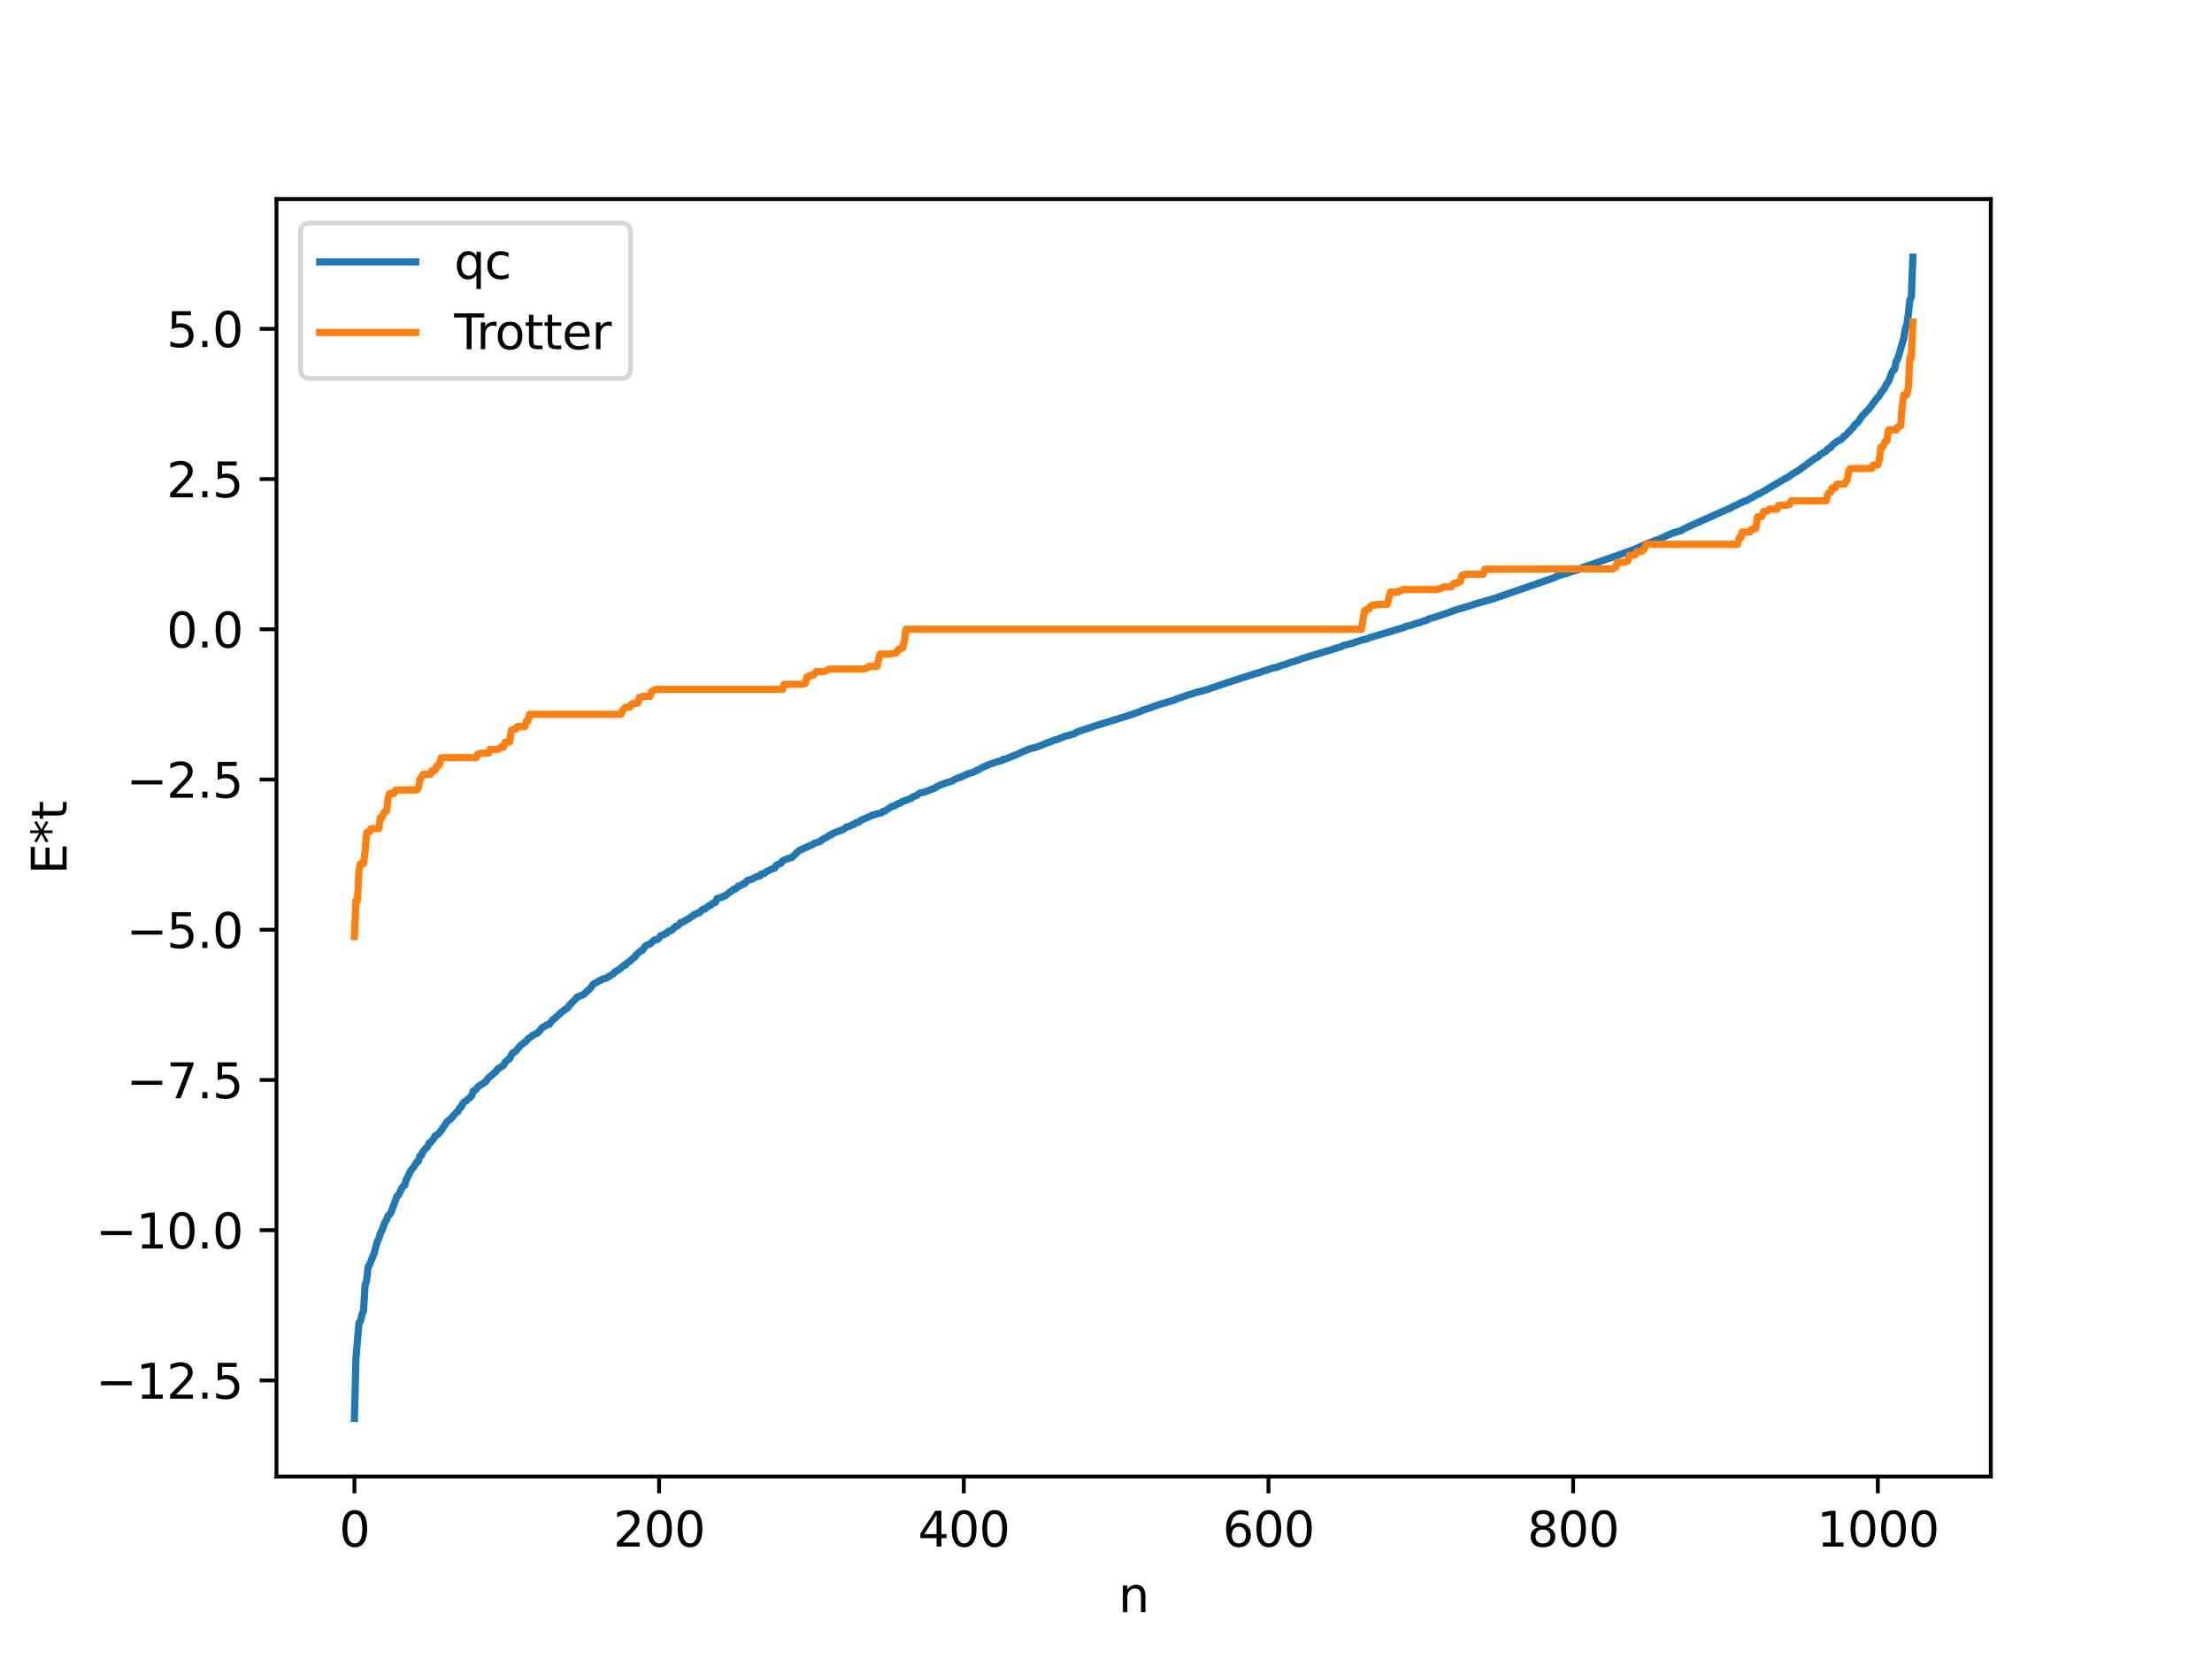 <?xml version="1.0" encoding="utf-8" standalone="no"?>
<!DOCTYPE svg PUBLIC "-//W3C//DTD SVG 1.1//EN"
  "http://www.w3.org/Graphics/SVG/1.1/DTD/svg11.dtd">
<svg xmlns:xlink="http://www.w3.org/1999/xlink" width="460.8pt" height="345.6pt" viewBox="0 0 460.8 345.6" xmlns="http://www.w3.org/2000/svg" version="1.1">
 <defs>
  <style type="text/css">*{stroke-linejoin: round; stroke-linecap: butt}</style>
 </defs>
 <g id="figure_1">
  <g id="patch_1">
   <path d="M 0 345.6 
L 460.8 345.6 
L 460.8 0 
L 0 0 
z
" style="fill: #ffffff"/>
  </g>
  <g id="axes_1">
   <g id="patch_2">
    <path d="M 57.6 307.584 
L 414.72 307.584 
L 414.72 41.472 
L 57.6 41.472 
z
" style="fill: #ffffff"/>
   </g>
   <g id="matplotlib.axis_1">
    <g id="xtick_1">
     <g id="line2d_1">
      <defs>
       <path id="mf4db62f267" d="M 0 0 
L 0 3.5 
" style="stroke: #000000; stroke-width: 0.8"/>
      </defs>
      <g>
       <use xlink:href="#mf4db62f267" x="73.833" y="307.584" style="stroke: #000000; stroke-width: 0.8"/>
      </g>
     </g>
     <g id="text_1">
      <!-- 0 -->
      <g transform="translate(70.651 322.182) scale(0.1 -0.1)">
       <defs>
        <path id="DejaVuSans-30" d="M 2034 4250 
Q 1547 4250 1301 3770 
Q 1056 3291 1056 2328 
Q 1056 1369 1301 889 
Q 1547 409 2034 409 
Q 2525 409 2770 889 
Q 3016 1369 3016 2328 
Q 3016 3291 2770 3770 
Q 2525 4250 2034 4250 
z
M 2034 4750 
Q 2819 4750 3233 4129 
Q 3647 3509 3647 2328 
Q 3647 1150 3233 529 
Q 2819 -91 2034 -91 
Q 1250 -91 836 529 
Q 422 1150 422 2328 
Q 422 3509 836 4129 
Q 1250 4750 2034 4750 
z
" transform="scale(0.016)"/>
       </defs>
       <use xlink:href="#DejaVuSans-30"/>
      </g>
     </g>
    </g>
    <g id="xtick_2">
     <g id="line2d_2">
      <g>
       <use xlink:href="#mf4db62f267" x="137.304" y="307.584" style="stroke: #000000; stroke-width: 0.8"/>
      </g>
     </g>
     <g id="text_2">
      <!-- 200 -->
      <g transform="translate(127.76 322.182) scale(0.1 -0.1)">
       <defs>
        <path id="DejaVuSans-32" d="M 1228 531 
L 3431 531 
L 3431 0 
L 469 0 
L 469 531 
Q 828 903 1448 1529 
Q 2069 2156 2228 2338 
Q 2531 2678 2651 2914 
Q 2772 3150 2772 3378 
Q 2772 3750 2511 3984 
Q 2250 4219 1831 4219 
Q 1534 4219 1204 4116 
Q 875 4013 500 3803 
L 500 4441 
Q 881 4594 1212 4672 
Q 1544 4750 1819 4750 
Q 2544 4750 2975 4387 
Q 3406 4025 3406 3419 
Q 3406 3131 3298 2873 
Q 3191 2616 2906 2266 
Q 2828 2175 2409 1742 
Q 1991 1309 1228 531 
z
" transform="scale(0.016)"/>
       </defs>
       <use xlink:href="#DejaVuSans-32"/>
       <use xlink:href="#DejaVuSans-30" x="63.623"/>
       <use xlink:href="#DejaVuSans-30" x="127.246"/>
      </g>
     </g>
    </g>
    <g id="xtick_3">
     <g id="line2d_3">
      <g>
       <use xlink:href="#mf4db62f267" x="200.775" y="307.584" style="stroke: #000000; stroke-width: 0.8"/>
      </g>
     </g>
     <g id="text_3">
      <!-- 400 -->
      <g transform="translate(191.231 322.182) scale(0.1 -0.1)">
       <defs>
        <path id="DejaVuSans-34" d="M 2419 4116 
L 825 1625 
L 2419 1625 
L 2419 4116 
z
M 2253 4666 
L 3047 4666 
L 3047 1625 
L 3713 1625 
L 3713 1100 
L 3047 1100 
L 3047 0 
L 2419 0 
L 2419 1100 
L 313 1100 
L 313 1709 
L 2253 4666 
z
" transform="scale(0.016)"/>
       </defs>
       <use xlink:href="#DejaVuSans-34"/>
       <use xlink:href="#DejaVuSans-30" x="63.623"/>
       <use xlink:href="#DejaVuSans-30" x="127.246"/>
      </g>
     </g>
    </g>
    <g id="xtick_4">
     <g id="line2d_4">
      <g>
       <use xlink:href="#mf4db62f267" x="264.246" y="307.584" style="stroke: #000000; stroke-width: 0.8"/>
      </g>
     </g>
     <g id="text_4">
      <!-- 600 -->
      <g transform="translate(254.702 322.182) scale(0.1 -0.1)">
       <defs>
        <path id="DejaVuSans-36" d="M 2113 2584 
Q 1688 2584 1439 2293 
Q 1191 2003 1191 1497 
Q 1191 994 1439 701 
Q 1688 409 2113 409 
Q 2538 409 2786 701 
Q 3034 994 3034 1497 
Q 3034 2003 2786 2293 
Q 2538 2584 2113 2584 
z
M 3366 4563 
L 3366 3988 
Q 3128 4100 2886 4159 
Q 2644 4219 2406 4219 
Q 1781 4219 1451 3797 
Q 1122 3375 1075 2522 
Q 1259 2794 1537 2939 
Q 1816 3084 2150 3084 
Q 2853 3084 3261 2657 
Q 3669 2231 3669 1497 
Q 3669 778 3244 343 
Q 2819 -91 2113 -91 
Q 1303 -91 875 529 
Q 447 1150 447 2328 
Q 447 3434 972 4092 
Q 1497 4750 2381 4750 
Q 2619 4750 2861 4703 
Q 3103 4656 3366 4563 
z
" transform="scale(0.016)"/>
       </defs>
       <use xlink:href="#DejaVuSans-36"/>
       <use xlink:href="#DejaVuSans-30" x="63.623"/>
       <use xlink:href="#DejaVuSans-30" x="127.246"/>
      </g>
     </g>
    </g>
    <g id="xtick_5">
     <g id="line2d_5">
      <g>
       <use xlink:href="#mf4db62f267" x="327.717" y="307.584" style="stroke: #000000; stroke-width: 0.8"/>
      </g>
     </g>
     <g id="text_5">
      <!-- 800 -->
      <g transform="translate(318.173 322.182) scale(0.1 -0.1)">
       <defs>
        <path id="DejaVuSans-38" d="M 2034 2216 
Q 1584 2216 1326 1975 
Q 1069 1734 1069 1313 
Q 1069 891 1326 650 
Q 1584 409 2034 409 
Q 2484 409 2743 651 
Q 3003 894 3003 1313 
Q 3003 1734 2745 1975 
Q 2488 2216 2034 2216 
z
M 1403 2484 
Q 997 2584 770 2862 
Q 544 3141 544 3541 
Q 544 4100 942 4425 
Q 1341 4750 2034 4750 
Q 2731 4750 3128 4425 
Q 3525 4100 3525 3541 
Q 3525 3141 3298 2862 
Q 3072 2584 2669 2484 
Q 3125 2378 3379 2068 
Q 3634 1759 3634 1313 
Q 3634 634 3220 271 
Q 2806 -91 2034 -91 
Q 1263 -91 848 271 
Q 434 634 434 1313 
Q 434 1759 690 2068 
Q 947 2378 1403 2484 
z
M 1172 3481 
Q 1172 3119 1398 2916 
Q 1625 2713 2034 2713 
Q 2441 2713 2670 2916 
Q 2900 3119 2900 3481 
Q 2900 3844 2670 4047 
Q 2441 4250 2034 4250 
Q 1625 4250 1398 4047 
Q 1172 3844 1172 3481 
z
" transform="scale(0.016)"/>
       </defs>
       <use xlink:href="#DejaVuSans-38"/>
       <use xlink:href="#DejaVuSans-30" x="63.623"/>
       <use xlink:href="#DejaVuSans-30" x="127.246"/>
      </g>
     </g>
    </g>
    <g id="xtick_6">
     <g id="line2d_6">
      <g>
       <use xlink:href="#mf4db62f267" x="391.188" y="307.584" style="stroke: #000000; stroke-width: 0.8"/>
      </g>
     </g>
     <g id="text_6">
      <!-- 1000 -->
      <g transform="translate(378.463 322.182) scale(0.1 -0.1)">
       <defs>
        <path id="DejaVuSans-31" d="M 794 531 
L 1825 531 
L 1825 4091 
L 703 3866 
L 703 4441 
L 1819 4666 
L 2450 4666 
L 2450 531 
L 3481 531 
L 3481 0 
L 794 0 
L 794 531 
z
" transform="scale(0.016)"/>
       </defs>
       <use xlink:href="#DejaVuSans-31"/>
       <use xlink:href="#DejaVuSans-30" x="63.623"/>
       <use xlink:href="#DejaVuSans-30" x="127.246"/>
       <use xlink:href="#DejaVuSans-30" x="190.869"/>
      </g>
     </g>
    </g>
    <g id="text_7">
     <!-- n -->
     <g transform="translate(232.991 335.861) scale(0.1 -0.1)">
      <defs>
       <path id="DejaVuSans-6e" d="M 3513 2113 
L 3513 0 
L 2938 0 
L 2938 2094 
Q 2938 2591 2744 2837 
Q 2550 3084 2163 3084 
Q 1697 3084 1428 2787 
Q 1159 2491 1159 1978 
L 1159 0 
L 581 0 
L 581 3500 
L 1159 3500 
L 1159 2956 
Q 1366 3272 1645 3428 
Q 1925 3584 2291 3584 
Q 2894 3584 3203 3211 
Q 3513 2838 3513 2113 
z
" transform="scale(0.016)"/>
      </defs>
      <use xlink:href="#DejaVuSans-6e"/>
     </g>
    </g>
   </g>
   <g id="matplotlib.axis_2">
    <g id="ytick_1">
     <g id="line2d_7">
      <defs>
       <path id="m7f09485b2f" d="M 0 0 
L -3.5 0 
" style="stroke: #000000; stroke-width: 0.8"/>
      </defs>
      <g>
       <use xlink:href="#m7f09485b2f" x="57.6" y="287.57" style="stroke: #000000; stroke-width: 0.8"/>
      </g>
     </g>
     <g id="text_8">
      <!-- −12.5 -->
      <g transform="translate(19.955 291.369) scale(0.1 -0.1)">
       <defs>
        <path id="DejaVuSans-2212" d="M 678 2272 
L 4684 2272 
L 4684 1741 
L 678 1741 
L 678 2272 
z
" transform="scale(0.016)"/>
        <path id="DejaVuSans-2e" d="M 684 794 
L 1344 794 
L 1344 0 
L 684 0 
L 684 794 
z
" transform="scale(0.016)"/>
        <path id="DejaVuSans-35" d="M 691 4666 
L 3169 4666 
L 3169 4134 
L 1269 4134 
L 1269 2991 
Q 1406 3038 1543 3061 
Q 1681 3084 1819 3084 
Q 2600 3084 3056 2656 
Q 3513 2228 3513 1497 
Q 3513 744 3044 326 
Q 2575 -91 1722 -91 
Q 1428 -91 1123 -41 
Q 819 9 494 109 
L 494 744 
Q 775 591 1075 516 
Q 1375 441 1709 441 
Q 2250 441 2565 725 
Q 2881 1009 2881 1497 
Q 2881 1984 2565 2268 
Q 2250 2553 1709 2553 
Q 1456 2553 1204 2497 
Q 953 2441 691 2322 
L 691 4666 
z
" transform="scale(0.016)"/>
       </defs>
       <use xlink:href="#DejaVuSans-2212"/>
       <use xlink:href="#DejaVuSans-31" x="83.789"/>
       <use xlink:href="#DejaVuSans-32" x="147.412"/>
       <use xlink:href="#DejaVuSans-2e" x="211.035"/>
       <use xlink:href="#DejaVuSans-35" x="242.822"/>
      </g>
     </g>
    </g>
    <g id="ytick_2">
     <g id="line2d_8">
      <g>
       <use xlink:href="#m7f09485b2f" x="57.6" y="256.274" style="stroke: #000000; stroke-width: 0.8"/>
      </g>
     </g>
     <g id="text_9">
      <!-- −10.0 -->
      <g transform="translate(19.955 260.074) scale(0.1 -0.1)">
       <use xlink:href="#DejaVuSans-2212"/>
       <use xlink:href="#DejaVuSans-31" x="83.789"/>
       <use xlink:href="#DejaVuSans-30" x="147.412"/>
       <use xlink:href="#DejaVuSans-2e" x="211.035"/>
       <use xlink:href="#DejaVuSans-30" x="242.822"/>
      </g>
     </g>
    </g>
    <g id="ytick_3">
     <g id="line2d_9">
      <g>
       <use xlink:href="#m7f09485b2f" x="57.6" y="224.978" style="stroke: #000000; stroke-width: 0.8"/>
      </g>
     </g>
     <g id="text_10">
      <!-- −7.5 -->
      <g transform="translate(26.317 228.778) scale(0.1 -0.1)">
       <defs>
        <path id="DejaVuSans-37" d="M 525 4666 
L 3525 4666 
L 3525 4397 
L 1831 0 
L 1172 0 
L 2766 4134 
L 525 4134 
L 525 4666 
z
" transform="scale(0.016)"/>
       </defs>
       <use xlink:href="#DejaVuSans-2212"/>
       <use xlink:href="#DejaVuSans-37" x="83.789"/>
       <use xlink:href="#DejaVuSans-2e" x="147.412"/>
       <use xlink:href="#DejaVuSans-35" x="179.199"/>
      </g>
     </g>
    </g>
    <g id="ytick_4">
     <g id="line2d_10">
      <g>
       <use xlink:href="#m7f09485b2f" x="57.6" y="193.682" style="stroke: #000000; stroke-width: 0.8"/>
      </g>
     </g>
     <g id="text_11">
      <!-- −5.0 -->
      <g transform="translate(26.317 197.482) scale(0.1 -0.1)">
       <use xlink:href="#DejaVuSans-2212"/>
       <use xlink:href="#DejaVuSans-35" x="83.789"/>
       <use xlink:href="#DejaVuSans-2e" x="147.412"/>
       <use xlink:href="#DejaVuSans-30" x="179.199"/>
      </g>
     </g>
    </g>
    <g id="ytick_5">
     <g id="line2d_11">
      <g>
       <use xlink:href="#m7f09485b2f" x="57.6" y="162.387" style="stroke: #000000; stroke-width: 0.8"/>
      </g>
     </g>
     <g id="text_12">
      <!-- −2.5 -->
      <g transform="translate(26.317 166.186) scale(0.1 -0.1)">
       <use xlink:href="#DejaVuSans-2212"/>
       <use xlink:href="#DejaVuSans-32" x="83.789"/>
       <use xlink:href="#DejaVuSans-2e" x="147.412"/>
       <use xlink:href="#DejaVuSans-35" x="179.199"/>
      </g>
     </g>
    </g>
    <g id="ytick_6">
     <g id="line2d_12">
      <g>
       <use xlink:href="#m7f09485b2f" x="57.6" y="131.091" style="stroke: #000000; stroke-width: 0.8"/>
      </g>
     </g>
     <g id="text_13">
      <!-- 0.0 -->
      <g transform="translate(34.697 134.89) scale(0.1 -0.1)">
       <use xlink:href="#DejaVuSans-30"/>
       <use xlink:href="#DejaVuSans-2e" x="63.623"/>
       <use xlink:href="#DejaVuSans-30" x="95.41"/>
      </g>
     </g>
    </g>
    <g id="ytick_7">
     <g id="line2d_13">
      <g>
       <use xlink:href="#m7f09485b2f" x="57.6" y="99.795" style="stroke: #000000; stroke-width: 0.8"/>
      </g>
     </g>
     <g id="text_14">
      <!-- 2.5 -->
      <g transform="translate(34.697 103.594) scale(0.1 -0.1)">
       <use xlink:href="#DejaVuSans-32"/>
       <use xlink:href="#DejaVuSans-2e" x="63.623"/>
       <use xlink:href="#DejaVuSans-35" x="95.41"/>
      </g>
     </g>
    </g>
    <g id="ytick_8">
     <g id="line2d_14">
      <g>
       <use xlink:href="#m7f09485b2f" x="57.6" y="68.499" style="stroke: #000000; stroke-width: 0.8"/>
      </g>
     </g>
     <g id="text_15">
      <!-- 5.0 -->
      <g transform="translate(34.697 72.298) scale(0.1 -0.1)">
       <use xlink:href="#DejaVuSans-35"/>
       <use xlink:href="#DejaVuSans-2e" x="63.623"/>
       <use xlink:href="#DejaVuSans-30" x="95.41"/>
      </g>
     </g>
    </g>
    <g id="text_16">
     <!-- E*t -->
     <g transform="translate(13.875 182.148) rotate(-90) scale(0.1 -0.1)">
      <defs>
       <path id="DejaVuSans-45" d="M 628 4666 
L 3578 4666 
L 3578 4134 
L 1259 4134 
L 1259 2753 
L 3481 2753 
L 3481 2222 
L 1259 2222 
L 1259 531 
L 3634 531 
L 3634 0 
L 628 0 
L 628 4666 
z
" transform="scale(0.016)"/>
       <path id="DejaVuSans-2a" d="M 3009 3897 
L 1888 3291 
L 3009 2681 
L 2828 2375 
L 1778 3009 
L 1778 1831 
L 1422 1831 
L 1422 3009 
L 372 2375 
L 191 2681 
L 1313 3291 
L 191 3897 
L 372 4206 
L 1422 3572 
L 1422 4750 
L 1778 4750 
L 1778 3572 
L 2828 4206 
L 3009 3897 
z
" transform="scale(0.016)"/>
       <path id="DejaVuSans-74" d="M 1172 4494 
L 1172 3500 
L 2356 3500 
L 2356 3053 
L 1172 3053 
L 1172 1153 
Q 1172 725 1289 603 
Q 1406 481 1766 481 
L 2356 481 
L 2356 0 
L 1766 0 
Q 1100 0 847 248 
Q 594 497 594 1153 
L 594 3053 
L 172 3053 
L 172 3500 
L 594 3500 
L 594 4494 
L 1172 4494 
z
" transform="scale(0.016)"/>
      </defs>
      <use xlink:href="#DejaVuSans-45"/>
      <use xlink:href="#DejaVuSans-2a" x="63.184"/>
      <use xlink:href="#DejaVuSans-74" x="113.184"/>
     </g>
    </g>
   </g>
   <g id="line2d_15">
    <path d="M 73.833 295.488 
L 74.15 282.942 
L 74.785 275.55 
L 75.102 275.245 
L 75.42 273.809 
L 75.737 273.018 
L 76.054 267.73 
L 76.372 266.764 
L 76.689 263.879 
L 77.006 263.434 
L 77.958 260.988 
L 78.593 258.612 
L 78.91 258.066 
L 79.228 256.939 
L 79.545 256.391 
L 80.18 254.629 
L 80.497 254.184 
L 80.815 253.281 
L 81.132 253.068 
L 81.449 252.583 
L 82.719 249.148 
L 83.036 248.923 
L 83.671 247.592 
L 83.988 247.132 
L 84.305 246.923 
L 84.623 245.751 
L 85.258 244.565 
L 85.575 243.818 
L 86.21 243.087 
L 86.844 242.025 
L 87.162 241.909 
L 87.479 240.818 
L 87.796 240.683 
L 88.114 239.873 
L 88.431 239.579 
L 88.748 239.121 
L 89.066 238.916 
L 89.383 238.107 
L 89.7 237.992 
L 90.335 237.204 
L 90.653 236.592 
L 91.287 236.273 
L 91.922 235.461 
L 93.191 233.593 
L 93.826 233.155 
L 95.096 231.7 
L 95.413 231.54 
L 95.73 230.843 
L 96.048 230.661 
L 96.365 229.953 
L 96.682 229.566 
L 97 229.422 
L 98.269 228.274 
L 98.586 227.289 
L 99.221 226.933 
L 99.539 226.407 
L 100.808 225.587 
L 101.125 225.389 
L 101.76 224.538 
L 103.347 223.186 
L 103.664 222.695 
L 104.934 221.899 
L 105.251 221.245 
L 106.203 220.507 
L 106.52 219.738 
L 106.838 219.3 
L 107.155 219.184 
L 107.472 218.927 
L 108.424 217.801 
L 109.694 216.807 
L 110.011 216.381 
L 110.646 216 
L 110.963 215.671 
L 111.915 215.239 
L 112.55 214.581 
L 112.867 214.142 
L 114.137 213.404 
L 114.454 213.375 
L 115.089 212.457 
L 115.406 212.291 
L 117.31 210.577 
L 118.262 209.942 
L 118.58 209.433 
L 119.849 208.176 
L 120.167 207.76 
L 121.119 207.355 
L 121.436 207.259 
L 121.753 207.031 
L 122.388 206.37 
L 122.705 206.187 
L 123.658 204.963 
L 124.927 204.294 
L 125.244 204.186 
L 125.562 203.925 
L 126.196 203.835 
L 127.466 203.013 
L 127.783 202.847 
L 128.1 202.48 
L 129.053 201.921 
L 130.005 201.068 
L 130.322 201.058 
L 130.639 200.624 
L 131.274 200.173 
L 131.909 199.565 
L 132.226 199.405 
L 132.543 198.893 
L 133.496 198.07 
L 133.813 197.99 
L 134.448 197.066 
L 134.765 196.859 
L 135.4 196.676 
L 136.034 196.066 
L 136.352 195.804 
L 136.986 195.723 
L 137.304 195.414 
L 137.621 194.916 
L 138.256 194.731 
L 138.573 194.48 
L 138.891 194.418 
L 139.208 194.015 
L 139.843 193.844 
L 140.795 192.954 
L 141.112 192.891 
L 141.429 192.683 
L 141.747 192.206 
L 142.381 192.035 
L 143.016 191.592 
L 143.651 191.266 
L 143.968 190.982 
L 144.286 190.88 
L 144.603 190.501 
L 144.92 190.446 
L 145.238 190.232 
L 145.555 190.216 
L 145.872 189.967 
L 146.19 189.574 
L 146.507 189.411 
L 146.824 189.382 
L 147.142 189.065 
L 147.459 188.912 
L 147.777 188.627 
L 148.094 188.571 
L 148.411 188.184 
L 149.046 188.008 
L 149.363 187.177 
L 150.315 186.963 
L 150.633 186.707 
L 150.95 186.692 
L 152.854 185.248 
L 153.172 185.231 
L 153.806 184.597 
L 154.124 184.576 
L 154.758 184.158 
L 155.076 184.12 
L 155.71 183.41 
L 156.662 183.137 
L 157.615 182.611 
L 158.249 182.523 
L 158.567 182.086 
L 159.201 181.99 
L 159.519 181.649 
L 160.788 181.031 
L 161.423 180.83 
L 161.74 180.214 
L 162.692 179.834 
L 163.01 179.359 
L 163.644 179.045 
L 164.279 178.799 
L 164.914 178.666 
L 165.548 178.071 
L 166.183 177.47 
L 166.5 177.177 
L 169.357 175.887 
L 169.674 175.655 
L 170.626 175.386 
L 170.943 175.244 
L 171.261 174.906 
L 172.213 174.41 
L 172.53 174.251 
L 172.848 173.94 
L 173.165 173.909 
L 173.482 173.611 
L 175.704 172.784 
L 176.339 172.257 
L 176.973 172.136 
L 177.608 171.768 
L 177.925 171.725 
L 178.243 171.405 
L 178.877 171.283 
L 179.195 170.946 
L 181.099 170.132 
L 181.734 169.792 
L 182.051 169.785 
L 182.686 169.538 
L 183.638 169.353 
L 183.955 169.043 
L 184.272 168.993 
L 185.859 167.972 
L 186.177 167.955 
L 186.811 167.587 
L 187.129 167.376 
L 187.446 167.36 
L 187.763 167.078 
L 188.398 166.854 
L 189.35 166.464 
L 189.667 166.413 
L 190.302 165.923 
L 190.937 165.726 
L 191.572 165.219 
L 192.524 165.017 
L 193.158 164.804 
L 193.793 164.533 
L 194.11 164.372 
L 194.428 164.339 
L 195.38 163.77 
L 196.015 163.495 
L 197.601 162.914 
L 198.236 162.77 
L 198.871 162.383 
L 199.823 161.947 
L 200.14 161.914 
L 201.727 161.14 
L 202.679 160.901 
L 203.631 160.404 
L 203.948 160.302 
L 204.583 159.893 
L 206.17 159.203 
L 208.074 158.587 
L 208.709 158.45 
L 209.026 158.174 
L 209.343 158.166 
L 211.248 157.39 
L 211.882 157.155 
L 212.517 156.844 
L 214.421 156.003 
L 216.008 155.617 
L 219.816 154.105 
L 220.134 154.094 
L 221.72 153.437 
L 223.624 152.9 
L 223.942 152.802 
L 224.259 152.527 
L 227.433 151.465 
L 228.067 151.229 
L 234.415 149.281 
L 236.953 148.421 
L 237.271 148.348 
L 237.905 147.999 
L 239.81 147.384 
L 240.444 147.135 
L 242.031 146.601 
L 244.57 145.873 
L 245.205 145.575 
L 246.474 145.138 
L 247.426 144.794 
L 248.378 144.539 
L 249.013 144.3 
L 251.234 143.719 
L 255.995 142.096 
L 261.072 140.47 
L 261.707 140.265 
L 262.024 140.232 
L 262.342 140.052 
L 262.659 140.026 
L 262.977 139.842 
L 263.611 139.686 
L 265.198 139.126 
L 265.833 139.059 
L 267.102 138.55 
L 267.737 138.431 
L 268.689 138.032 
L 269.958 137.696 
L 270.276 137.52 
L 270.593 137.481 
L 270.91 137.295 
L 271.545 137.11 
L 279.479 134.688 
L 279.796 134.481 
L 282.018 133.93 
L 282.335 133.737 
L 282.97 133.59 
L 283.605 133.362 
L 284.874 133.062 
L 285.191 132.861 
L 285.826 132.69 
L 292.491 130.715 
L 292.808 130.513 
L 294.077 130.232 
L 294.712 129.948 
L 295.664 129.728 
L 296.299 129.464 
L 297.251 129.199 
L 297.568 128.966 
L 299.472 128.39 
L 302.329 127.407 
L 302.963 127.161 
L 306.772 126.011 
L 307.406 125.777 
L 309.945 125.071 
L 311.532 124.596 
L 313.119 124.035 
L 323.909 120.305 
L 324.226 120.066 
L 328.986 118.607 
L 329.621 118.248 
L 330.891 117.812 
L 336.92 115.719 
L 338.19 115.263 
L 339.142 114.929 
L 340.411 114.476 
L 343.267 113.161 
L 343.902 113.018 
L 344.854 112.548 
L 345.172 112.529 
L 348.345 111.084 
L 350.249 110.522 
L 350.884 110.131 
L 351.836 109.675 
L 359.77 106.129 
L 360.722 105.757 
L 361.039 105.466 
L 361.357 105.392 
L 361.991 105.085 
L 362.626 104.725 
L 362.943 104.66 
L 363.261 104.418 
L 363.896 104.272 
L 364.53 103.882 
L 365.165 103.551 
L 365.8 103.176 
L 366.117 102.962 
L 366.434 102.907 
L 371.512 99.912 
L 372.464 99.391 
L 373.734 98.515 
L 374.368 98.196 
L 375.003 97.747 
L 378.177 95.431 
L 378.811 95.135 
L 379.129 94.71 
L 379.763 94.349 
L 380.398 93.999 
L 380.715 93.52 
L 381.35 93.246 
L 381.667 92.75 
L 382.62 91.998 
L 383.572 91.531 
L 384.206 90.817 
L 384.524 90.65 
L 386.11 88.947 
L 386.428 88.458 
L 387.062 87.934 
L 387.697 86.998 
L 388.015 86.51 
L 388.332 86.248 
L 388.967 85.551 
L 389.284 85.27 
L 390.871 83.142 
L 391.505 82.447 
L 391.823 81.822 
L 392.458 81.049 
L 393.092 79.875 
L 393.41 79.465 
L 394.044 77.742 
L 394.362 77.147 
L 394.679 76.956 
L 394.996 75.295 
L 395.314 74.79 
L 396.583 70.498 
L 396.9 68.516 
L 397.218 67.643 
L 397.535 65.495 
L 397.853 62.549 
L 398.17 61.88 
L 398.487 53.568 
L 398.487 53.568 
" clip-path="url(#p49df66fb34)" style="fill: none; stroke: #1f77b4; stroke-width: 1.5; stroke-linecap: square"/>
   </g>
   <g id="line2d_16">
    <path d="M 73.833 195.09 
L 74.15 187.622 
L 74.467 187.622 
L 74.785 181.238 
L 75.102 179.912 
L 75.737 179.912 
L 76.054 177.524 
L 76.372 173.491 
L 76.689 173.244 
L 77.006 173.244 
L 77.324 172.62 
L 78.91 172.62 
L 79.228 170.345 
L 79.545 170.345 
L 79.862 169.522 
L 80.18 169.013 
L 80.497 169.013 
L 80.815 166.498 
L 81.132 165.314 
L 82.084 165.293 
L 82.401 164.593 
L 86.844 164.553 
L 87.162 164.169 
L 87.479 162.346 
L 87.796 161.944 
L 88.114 161.313 
L 89.7 161.313 
L 90.018 160.506 
L 90.653 160.506 
L 90.97 159.57 
L 91.287 159.57 
L 91.605 159.082 
L 91.922 157.827 
L 99.221 157.827 
L 99.539 157.079 
L 99.856 157.079 
L 100.173 156.902 
L 101.76 156.902 
L 102.077 156.127 
L 103.664 156.127 
L 103.981 155.952 
L 104.299 155.65 
L 104.934 155.65 
L 105.251 154.587 
L 106.203 154.534 
L 106.52 152.135 
L 107.155 151.898 
L 107.472 151.898 
L 107.79 151.346 
L 109.377 151.346 
L 109.694 150.133 
L 110.011 150.133 
L 110.329 148.794 
L 129.37 148.794 
L 129.687 148.033 
L 130.322 147.317 
L 131.274 147.272 
L 131.591 146.649 
L 131.909 146.649 
L 132.226 146.507 
L 132.861 146.507 
L 133.178 145.309 
L 133.496 145.309 
L 133.813 145.058 
L 135.4 145.058 
L 135.717 144.036 
L 136.669 143.609 
L 163.01 143.609 
L 163.327 142.548 
L 167.135 142.548 
L 167.453 142.354 
L 167.77 142.354 
L 168.087 141.042 
L 168.405 141.042 
L 168.722 140.691 
L 169.357 140.691 
L 169.674 140.465 
L 169.991 139.924 
L 171.578 139.924 
L 172.848 139.38 
L 180.147 139.38 
L 180.464 139.101 
L 180.781 139.101 
L 181.099 138.827 
L 182.686 138.827 
L 183.32 136.276 
L 185.542 136.253 
L 185.859 136.105 
L 186.494 136.105 
L 186.811 135.881 
L 187.129 135.32 
L 187.446 135.32 
L 187.763 134.94 
L 188.081 134.94 
L 188.398 133.353 
L 188.715 131.091 
L 283.605 131.091 
L 284.239 127.241 
L 284.557 127.241 
L 284.874 126.861 
L 285.191 126.861 
L 285.509 126.3 
L 285.826 126.076 
L 286.461 126.076 
L 286.778 125.928 
L 289 125.905 
L 289.634 123.354 
L 291.221 123.354 
L 291.539 123.08 
L 291.856 123.08 
L 292.173 122.801 
L 299.472 122.801 
L 299.79 122.639 
L 300.107 122.639 
L 300.742 122.258 
L 302.329 122.258 
L 302.646 121.716 
L 302.963 121.49 
L 303.598 121.49 
L 303.915 121.139 
L 304.233 121.139 
L 304.55 119.827 
L 304.867 119.827 
L 305.185 119.633 
L 308.993 119.633 
L 309.31 118.572 
L 335.968 118.514 
L 336.603 118.145 
L 336.92 117.123 
L 338.507 117.123 
L 338.824 116.873 
L 339.142 116.873 
L 339.459 115.674 
L 340.094 115.674 
L 340.411 115.532 
L 340.729 115.532 
L 341.046 114.909 
L 341.998 114.864 
L 342.315 114.587 
L 342.633 114.148 
L 342.95 113.387 
L 361.991 113.387 
L 362.309 112.048 
L 362.626 112.048 
L 362.943 110.835 
L 364.53 110.835 
L 364.848 110.283 
L 365.482 110.188 
L 365.8 110.046 
L 366.117 107.647 
L 367.069 107.594 
L 367.386 106.531 
L 368.021 106.531 
L 368.656 106.054 
L 370.243 106.054 
L 370.56 105.279 
L 372.147 105.279 
L 372.464 105.102 
L 372.781 105.102 
L 373.099 104.354 
L 380.398 104.354 
L 380.715 103.099 
L 381.033 102.611 
L 381.35 102.611 
L 381.667 101.675 
L 382.302 101.675 
L 382.62 100.869 
L 384.206 100.869 
L 384.841 99.835 
L 385.158 98.012 
L 385.476 97.628 
L 389.919 97.588 
L 390.236 96.888 
L 391.188 96.867 
L 391.505 95.683 
L 391.823 93.168 
L 392.14 93.168 
L 392.458 92.659 
L 392.775 91.836 
L 393.092 91.836 
L 393.41 89.561 
L 394.996 89.561 
L 395.314 88.937 
L 395.631 88.937 
L 395.948 88.69 
L 396.266 84.658 
L 396.583 82.269 
L 397.218 82.269 
L 397.535 80.943 
L 397.853 74.56 
L 398.17 74.56 
L 398.487 67.092 
L 398.487 67.092 
" clip-path="url(#p49df66fb34)" style="fill: none; stroke: #ff7f0e; stroke-width: 1.5; stroke-linecap: square"/>
   </g>
   <g id="patch_3">
    <path d="M 57.6 307.584 
L 57.6 41.472 
" style="fill: none; stroke: #000000; stroke-width: 0.8; stroke-linejoin: miter; stroke-linecap: square"/>
   </g>
   <g id="patch_4">
    <path d="M 414.72 307.584 
L 414.72 41.472 
" style="fill: none; stroke: #000000; stroke-width: 0.8; stroke-linejoin: miter; stroke-linecap: square"/>
   </g>
   <g id="patch_5">
    <path d="M 57.6 307.584 
L 414.72 307.584 
" style="fill: none; stroke: #000000; stroke-width: 0.8; stroke-linejoin: miter; stroke-linecap: square"/>
   </g>
   <g id="patch_6">
    <path d="M 57.6 41.472 
L 414.72 41.472 
" style="fill: none; stroke: #000000; stroke-width: 0.8; stroke-linejoin: miter; stroke-linecap: square"/>
   </g>
   <g id="legend_1">
    <g id="patch_7">
     <path d="M 64.6 78.828 
L 129.342 78.828 
Q 131.342 78.828 131.342 76.828 
L 131.342 48.472 
Q 131.342 46.472 129.342 46.472 
L 64.6 46.472 
Q 62.6 46.472 62.6 48.472 
L 62.6 76.828 
Q 62.6 78.828 64.6 78.828 
z
" style="fill: #ffffff; opacity: 0.8; stroke: #cccccc; stroke-linejoin: miter"/>
    </g>
    <g id="line2d_17">
     <path d="M 66.6 54.57 
L 76.6 54.57 
L 86.6 54.57 
" style="fill: none; stroke: #1f77b4; stroke-width: 1.5; stroke-linecap: square"/>
    </g>
    <g id="text_17">
     <!-- qc -->
     <g transform="translate(94.6 58.07) scale(0.1 -0.1)">
      <defs>
       <path id="DejaVuSans-71" d="M 947 1747 
Q 947 1113 1208 752 
Q 1469 391 1925 391 
Q 2381 391 2643 752 
Q 2906 1113 2906 1747 
Q 2906 2381 2643 2742 
Q 2381 3103 1925 3103 
Q 1469 3103 1208 2742 
Q 947 2381 947 1747 
z
M 2906 525 
Q 2725 213 2448 61 
Q 2172 -91 1784 -91 
Q 1150 -91 751 415 
Q 353 922 353 1747 
Q 353 2572 751 3078 
Q 1150 3584 1784 3584 
Q 2172 3584 2448 3432 
Q 2725 3281 2906 2969 
L 2906 3500 
L 3481 3500 
L 3481 -1331 
L 2906 -1331 
L 2906 525 
z
" transform="scale(0.016)"/>
       <path id="DejaVuSans-63" d="M 3122 3366 
L 3122 2828 
Q 2878 2963 2633 3030 
Q 2388 3097 2138 3097 
Q 1578 3097 1268 2742 
Q 959 2388 959 1747 
Q 959 1106 1268 751 
Q 1578 397 2138 397 
Q 2388 397 2633 464 
Q 2878 531 3122 666 
L 3122 134 
Q 2881 22 2623 -34 
Q 2366 -91 2075 -91 
Q 1284 -91 818 406 
Q 353 903 353 1747 
Q 353 2603 823 3093 
Q 1294 3584 2113 3584 
Q 2378 3584 2631 3529 
Q 2884 3475 3122 3366 
z
" transform="scale(0.016)"/>
      </defs>
      <use xlink:href="#DejaVuSans-71"/>
      <use xlink:href="#DejaVuSans-63" x="63.477"/>
     </g>
    </g>
    <g id="line2d_18">
     <path d="M 66.6 69.249 
L 76.6 69.249 
L 86.6 69.249 
" style="fill: none; stroke: #ff7f0e; stroke-width: 1.5; stroke-linecap: square"/>
    </g>
    <g id="text_18">
     <!-- Trotter -->
     <g transform="translate(94.6 72.749) scale(0.1 -0.1)">
      <defs>
       <path id="DejaVuSans-54" d="M -19 4666 
L 3928 4666 
L 3928 4134 
L 2272 4134 
L 2272 0 
L 1638 0 
L 1638 4134 
L -19 4134 
L -19 4666 
z
" transform="scale(0.016)"/>
       <path id="DejaVuSans-72" d="M 2631 2963 
Q 2534 3019 2420 3045 
Q 2306 3072 2169 3072 
Q 1681 3072 1420 2755 
Q 1159 2438 1159 1844 
L 1159 0 
L 581 0 
L 581 3500 
L 1159 3500 
L 1159 2956 
Q 1341 3275 1631 3429 
Q 1922 3584 2338 3584 
Q 2397 3584 2469 3576 
Q 2541 3569 2628 3553 
L 2631 2963 
z
" transform="scale(0.016)"/>
       <path id="DejaVuSans-6f" d="M 1959 3097 
Q 1497 3097 1228 2736 
Q 959 2375 959 1747 
Q 959 1119 1226 758 
Q 1494 397 1959 397 
Q 2419 397 2687 759 
Q 2956 1122 2956 1747 
Q 2956 2369 2687 2733 
Q 2419 3097 1959 3097 
z
M 1959 3584 
Q 2709 3584 3137 3096 
Q 3566 2609 3566 1747 
Q 3566 888 3137 398 
Q 2709 -91 1959 -91 
Q 1206 -91 779 398 
Q 353 888 353 1747 
Q 353 2609 779 3096 
Q 1206 3584 1959 3584 
z
" transform="scale(0.016)"/>
       <path id="DejaVuSans-65" d="M 3597 1894 
L 3597 1613 
L 953 1613 
Q 991 1019 1311 708 
Q 1631 397 2203 397 
Q 2534 397 2845 478 
Q 3156 559 3463 722 
L 3463 178 
Q 3153 47 2828 -22 
Q 2503 -91 2169 -91 
Q 1331 -91 842 396 
Q 353 884 353 1716 
Q 353 2575 817 3079 
Q 1281 3584 2069 3584 
Q 2775 3584 3186 3129 
Q 3597 2675 3597 1894 
z
M 3022 2063 
Q 3016 2534 2758 2815 
Q 2500 3097 2075 3097 
Q 1594 3097 1305 2825 
Q 1016 2553 972 2059 
L 3022 2063 
z
" transform="scale(0.016)"/>
      </defs>
      <use xlink:href="#DejaVuSans-54"/>
      <use xlink:href="#DejaVuSans-72" x="46.334"/>
      <use xlink:href="#DejaVuSans-6f" x="85.197"/>
      <use xlink:href="#DejaVuSans-74" x="146.379"/>
      <use xlink:href="#DejaVuSans-74" x="185.588"/>
      <use xlink:href="#DejaVuSans-65" x="224.797"/>
      <use xlink:href="#DejaVuSans-72" x="286.32"/>
     </g>
    </g>
   </g>
  </g>
 </g>
 <defs>
  <clipPath id="p49df66fb34">
   <rect x="57.6" y="41.472" width="357.12" height="266.112"/>
  </clipPath>
 </defs>
</svg>
